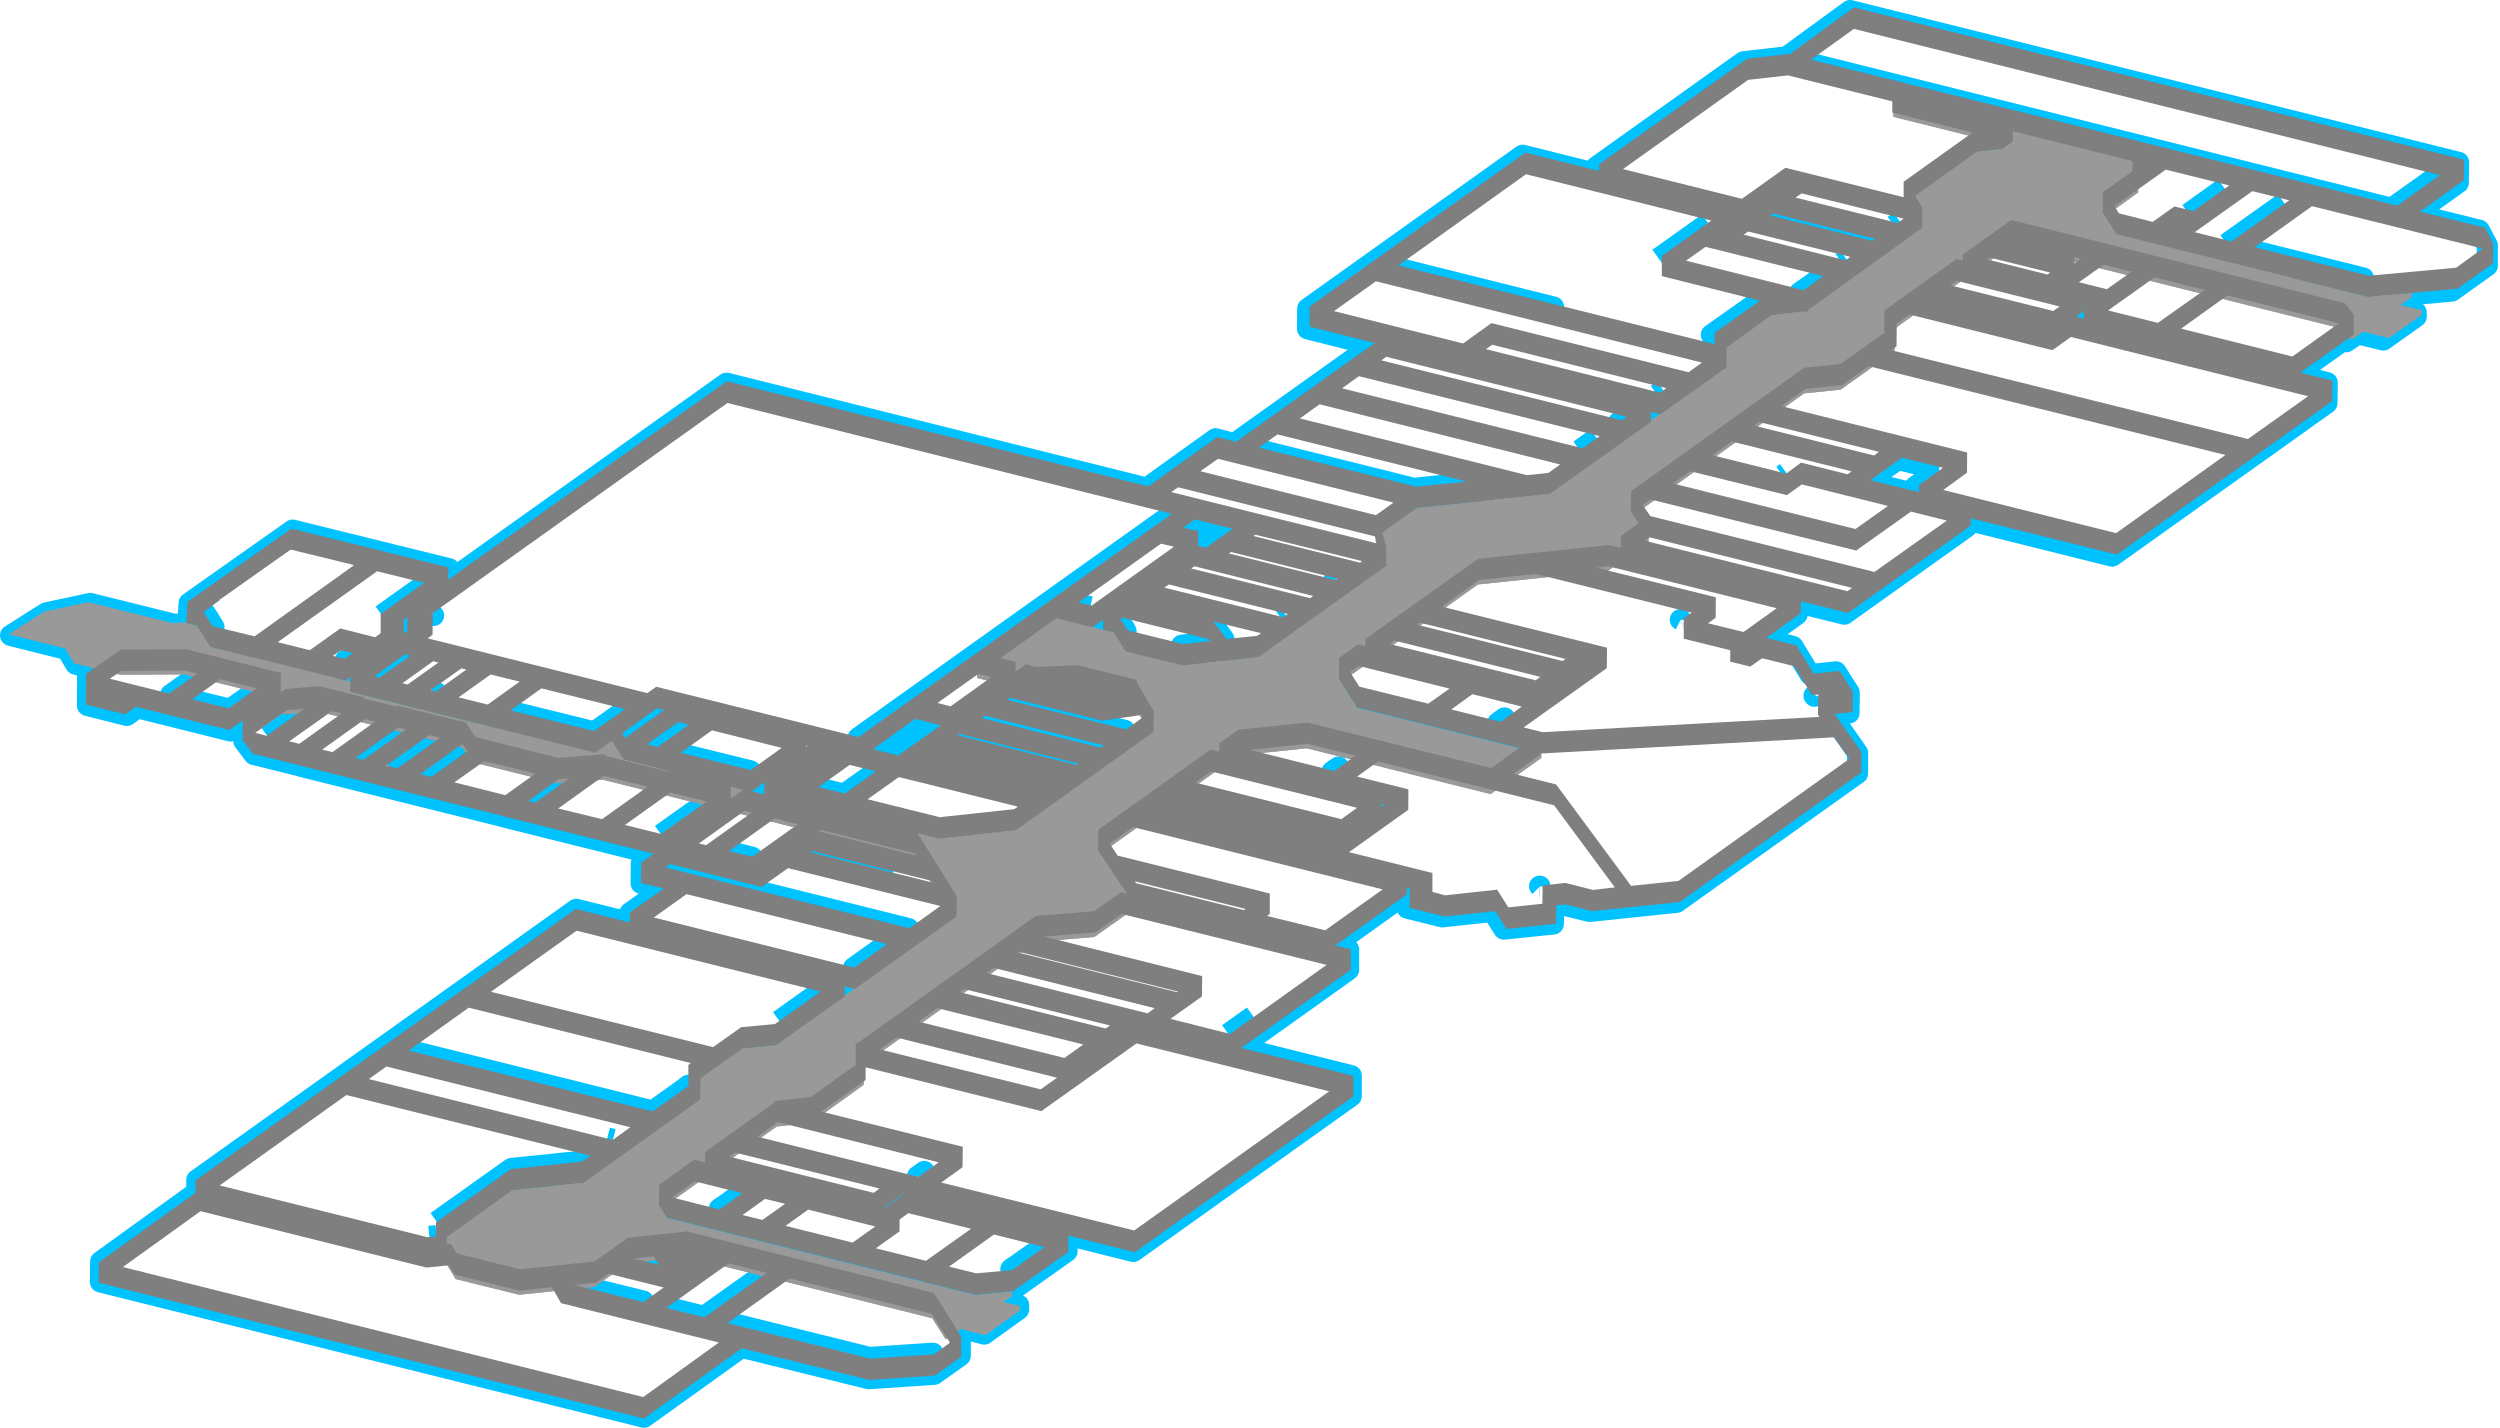 <?xml version="1.0" encoding="utf-8"?>
<svg version="1.1" id="Layer_1"
xmlns="http://www.w3.org/2000/svg"
xmlns:xlink="http://www.w3.org/1999/xlink"
xmlns:author="http://www.sothink.com"
width="947px" height="541px"
xml:space="preserve">
<g id="0" transform="matrix(1, 0, 0, 1, -100, -74.3)">
<path style="fill:none;stroke-width:8;stroke-linecap:butt;stroke-linejoin:round;stroke-miterlimit:3;stroke:#00C2FF;stroke-opacity:1" d="M263.75,307.35L264.25 307.45L263.7 307.4L263.75 307.35M253.55,314.4L253.2 314.6L253.3 309.5L254.6 308.6L254.6 313.25L255.05 313.35L253.55 314.4M233,332.95L231.2 332.45L233 331.2L233 332.95M235.05,337.2L254.25 341.95L254.8 342.15L235 337.2L235.05 337.2M263.45,336.15L265.3 336.6L263.35 336.2L263.45 336.15M261,295.6L244.6 307.3M455.95,349.4L439.95 360.75L430.45 358.4L446.35 346.95L455.95 349.4M521.25,314.3L513.3 312.35L517.3 309.5L517.3 313.25L521.2 314.25L521.25 314.3M508.05,303L513 304.15M856.4,131.85L847.2 132.8L847.25 132.75L856.45 131.8L856.4 131.85M698.35,244.8L704.8 240.2M605.85,294L605.1 294.5L605.8 293.95L605.85 294M556.2,282.3L553.25 281.65L553.35 276.15L547.65 274.75L551.95 271.65L566.15 275.2L556.2 282.3M585.35,308.6L587.05 307.4M613.2,342.65L674.45 357.85L674.25 358.05L613.3 342.9L607.2 333.1L607.25 333.05L613.2 342.65M797.7,173.8L799.45 172.5M817.35,159.7L819.6 158.1M834.45,252.15L825.4 258.65L825.4 261.3L807.05 256.8L818.95 248.35L834.45 252.15M727.65,223.75L730 222.05M724.2,231.05L727.65 231.85L724.2 234.3L724.2 231.05M775.2,254.35L776.6 253.35M728.25,172.15L747 158.8M719.55,273.05L717.55 270.1L717.6 270.05L719.65 273L719.55 273.05M736.6,309.1L736.5 309.05L736.6 309L736.6 309.1M787.35,337.8L787.3 338.05L787.15 337.85L787.35 337.8M683.3,410.1L683.2 410L683.3 410L683.3 410.1M622.4,380.15L622.4 379.15L623.45 379.45L622.4 380.15M565.25,465.9L574.65 459.2M516.45,357.8L517.6 356.95L517.65 356.95L516.45 357.8M389.4,375.4L384.75 374.35L389.4 370.95L389.4 375.4M395.15,460.95L410.65 449.9M419.75,451.5L419.75 448.05L423.4 448.9L419.75 451.5M435.15,531.45L434.8 531.35L441.55 526.5L441.9 526.6L435.15 531.45M447.6,519.9L447.55 519.85L450.1 518.05L447.6 519.9M350.4,390.4L366.05 379.3M246.7,364.6L250.85 365.6L265.35 355.2M265.4,542.35L262.65 542.65M323.7,511.95L320.6 514.15L293.75 516.9L265.4 537.05M330.05,505.35L332.2 505.9M201.4,353.3L213.3 344.85M336.85,354.15L351.55 343.65M929,155.2L942.55 145.55M887.65,190.9L887.65 195.9L884.65 195.15L887.55 193.1L887.55 190.75L887.8 190.75L887.65 190.9M943.4,166.65L965.2 151.15" />
<path style="fill:none;stroke-width:8;stroke-linecap:round;stroke-linejoin:round;stroke-miterlimit:3;stroke:#00C2FF;stroke-opacity:1" d="M350.5,531.95L352.05 534.45M244.05,331.35L252.8 325.15M230.9,324.25L232.45 323.25M264.5,344.55L283.25 349.2M349.1,357.55L359.8 349.95M425.05,353.8L542.15 270.3M526.05,350.95L481.7 339.9M516.05,357.65L472.15 346.75M534.65,323.65L527.65 321.95M526.55,313.4L525.9 312.35M807.85,166.5L772.1 157.6M688.5,190.6L631.65 176.4M654.4,257.3L635.6 259.3L579.05 245.2M567.8,324.55L573.6 323.85M547.65,318.7L555.25 317.85M563.6,316.4L560.2 311.75M659.15,264.85L637.95 267.1M669.9,346.25L668.7 347.2M781.8,185.05L788.15 180.6M748.25,201.1L764.25 189.8M713.2,234.2L714.05 233.65M181.05,311.85L179 308.6M191.1,322.45L185 320.9M164.65,337.4L172.55 331.8M607.1,364.85L605.85 365.7M522.15,406.7L517.4 399.5M507.3,364.35L465.25 353.85M434.45,404.15L408.1 397.6M423.35,440.85L434.55 432.85M386.55,470.85L391.55 470.4M380.05,373.4L379.3 373.2M384.3,366.3L359.15 360.1M384.85,399L379.45 397.65M444.15,426.05L355.05 403.8M313.35,371.1L302.85 378.55M252.55,352.05L238 362.4M307.3,523.6L296.7 524.65M381.05,526.1L373.6 531.45M388.7,557.3L366.75 572.95L352.95 569.5M453.4,586.9L429.35 588.5L378.05 575.75M349.65,553.1L345.3 552.05M343.7,567.15L323.05 562.05M493.95,547.25L484 554.3M971.45,181.75L994.5 187.5M995.25,179.6L954.9 169.55" />
<path style="fill:none;stroke-width:8;stroke-linecap:round;stroke-linejoin:round;stroke-miterlimit:3;stroke:#00C2FF;stroke-opacity:1" d="M352.05,534.45L352.6 535.3L450.05 559.55L450.75 559.8L469.25 564.35L483.4 563.05L504.2 548.3L504.25 542.1L529.3 548.35L611.85 489.5L611.85 481.75L569.5 471.15L610.85 441.65L610.85 433.95L604.95 432.55L632.05 413.2L632.05 410.85L633.15 411.1L633.05 418.3L646.3 421.6L665.4 419.55L669.65 426.25L688.4 424.3L688.5 417.35L691.75 417L702.1 419.55L735.1 416.1L803.65 367.25L803.65 359.5L793.55 345.1L800.4 344.4L800.5 336.7L795.5 328.8L785.65 329.85L779.15 319.15L767.75 316.35L780.75 307.05L780.8 302.55L798.65 306.95L844.95 273.95L844.95 271.2L900.1 284.95L981.45 227L981.55 219.25L969.45 216.2L988.05 202.95L988.75 203.75L993.15 200.75L1002.8 203.1L1015.25 194.25L1015.25 192.65L1007.1 190.75L1011.35 187.65L1011.35 186.15L1028.75 184.55L1042.2 174.95L1042.2 167.25L1039.15 161.5L1014.55 155.4L1031.2 143.55L1031.3 135.8L800.8 78.3L776.7 95.9L776.7 95.95L776.1 95.9L760.45 97.7L704.65 137.5L704.55 140.05L676.75 133.1L595.35 191.2L595.3 198.85L619.85 205.05L567.55 242.35L560.45 240.5L534.4 259.2L375.2 219.45L270.05 294.4L270.15 289.75L210.85 275.1L171.65 302.75L171.1 310.7L172.6 311.1L170.35 310.55L166.05 310.8L134.2 302.9L117.5 306.45L104 315L125.4 320.35L128.65 325.9L136.25 327.85L133.2 329.95L133.15 341.55L148.05 345.3L152.1 342.4L187.35 351.2L192.45 347.55L192.35 354.95L196.2 360.1L213.35 364.35L214.05 364.6L291.1 383.75L291.8 384L347.6 397.85L342.95 401.2L342.85 408.9L351.4 411.05L338.6 420.1L338.6 423.8L318.3 418.75L174.55 521.25L174.55 525.9L138.15 552.15L138.05 559.9L343.95 611.15L380.9 584.65L429.1 596.55L453.85 594.9L463.75 587.85L463.75 580.15L462.45 578.05L463.5 577.25L472.85 579.65L485.85 570.3L485.85 568.65L479.6 567.15L482.95 564.8L482.95 563.3L469 564.55L352.7 535.5L352.05 534.45M252.8,325.15L255.7 323.05L255.75 323.1L252.8 325.15M232.45,323.25L233.95 322.1L233.95 322.15L232.45 323.25M336.05,343.8L337.2 342.95L337.25 342.95L336.05 343.8L325.15 351.55L296.6 344.5L293.65 343.75L293.7 343.7L296.6 344.5M283.25,349.2L284.45 349.5L284.75 349.6L283.25 349.2M359.8,349.95L360.85 349.15L360.9 349.15L359.8 349.95M542.15,270.3L543.2 269.5L543.25 269.5L542.15 270.3M481.7,339.9L481.1 339.75L481.15 339.75L481.7 339.9M472.15,346.75L471.55 346.6L471.6 346.6L472.15 346.75M527.65,321.95L526.05 321.55L526 321.5L527.65 321.95M525.9,312.35L523.85 309.25L523.9 309.2L525.9 312.35M1019.1,143.85L1022.05 141.65L1022.1 141.7L1019.1 143.85L1005.95 153.2L787.25 98.65L784.6 98L784.65 98L787.25 98.65M772.1,157.6L769.35 156.9L769.4 156.85L772.1 157.6M631.65,176.4L628.8 175.75L628.85 175.7L631.65 176.4M579.05,245.2L576.2 244.55L576.25 244.5L579.05 245.2M573.6,323.85L575.7 323.6L575.6 323.65L573.6 323.85M555.25,317.85L557.8 317.5L557.8 317.55L555.25 317.85M560.2,311.75L558.95 310.2L559 310.2L560.2 311.75M637.95,267.1L635.7 267.35L635.75 267.3L637.95 267.1M668.7,347.2L667.45 348.05L667.4 348.05L668.7 347.2M788.15,180.6L789.15 179.8L789.2 179.8L788.15 180.6M764.25,189.8L765.25 189L765.3 189L764.25 189.8M714.05,233.65L715.05 232.9L715.1 232.9L714.05 233.65M179,308.6L177.7 306.6L177.75 306.6L179 308.6M185,320.9L185 320.95L180.5 319.85L180.5 319.8L185 320.9M172.55,331.8L173.7 330.95L173.75 330.95L172.55 331.8M195,337.4L196.1 336.55L196.15 336.55L195 337.4L187.1 342.95L176 340.25L173.4 339.6L173.45 339.55L176 340.25M605.85,365.7L604.6 366.6L604.55 366.6L605.85 365.7M517.4,399.5L516.3 397.85L516.35 397.85L517.4 399.5M412.7,373.4L409.85 372.7L409.9 372.65L412.7 373.4L419.75 375.15L430.45 367.55L431.5 366.8L431.55 366.8L430.45 367.55M465.25,353.85L462.4 353.15L462.45 353.1L465.25 353.85M408.1,397.6L406.75 397.25L406.85 397.25L408.1 397.6M434.55,432.85L435.7 432L435.75 432L434.55 432.85M391.55,470.4L393.6 470.2L393.5 470.25L391.55 470.4M379.3,373.2L376.85 372.55L376.85 372.5L379.3 373.2M359.15,360.1L357.85 359.75L357.9 359.75L359.15 360.1M379.45,397.65L376.05 396.85L376.15 396.8L379.45 397.65M355.05,403.8L352.1 403.05L352.15 403L355.05 403.8M261.65,368.3L259.6 367.8L259.6 367.75L261.65 368.3L263.7 368.8L274.85 360.85L276.7 359.55L276.7 359.6L274.85 360.85M302.85,378.55L300.3 377.95L300.35 377.9L302.85 378.55M238,362.4L235.1 361.7L235.15 361.65L238 362.4M358.25,487.3L360.75 485.4L360.8 485.45L358.25 487.3L347.25 495.15L258.1 472.9L255.15 472.2L255.2 472.15L258.1 472.9M296.7,524.65L294.15 524.9L294.2 524.85L296.7 524.65M373.6,531.45L372.55 532.15L372.5 532.15L373.6 531.45M352.95,569.5L352.45 569.35L352.5 569.35L352.95 569.5M378.05,575.75L375.45 575.15L375.5 575.1L378.05 575.75M345.3,552.05L344.2 551.75L344.3 551.75L345.3 552.05M323.05,562.05L321.9 561.75L322 561.75L323.05 562.05M484,554.3L482.95 555.05L482.9 555.05L484 554.3M994.5,187.5L995.05 187.65L995 187.65L994.5 187.5M954.9,169.55L952.15 168.9L952.2 168.85L954.9 169.55" />
<path style="fill:none;stroke-width:8;stroke-linecap:butt;stroke-linejoin:round;stroke-miterlimit:3;stroke:#00C2FF;stroke-opacity:1" d="M172.6,311.1L175.1 311.7" />
<path style="fill:#999999;fill-opacity:1" d="M1017.4,193.45L1004.9 202.3L995.2 199.9L990.8 202.95L987.55 198.9L861.65 167.5L814.55 201L817.65 205.75L817.65 207.3L797.25 221.9L783.4 223.3L718.7 269.5L724.45 277.95L724.45 279.55L709.1 290.5L659.8 295.7L608 332.7L614.15 342.55L683.85 359.9L683.85 361.4L664.65 375.1L595 357.75L569 360.45L516.8 397.7L529.65 417L529.65 418.55L514.45 429.25L492.35 431L424.95 479.05L427.15 483.7L427.15 485.25L407.1 499.6L394.15 501.05L350.45 532.15L352.7 535.75L469.4 564.9L483.4 563.6L483.4 565.15L480 567.55L486.3 569.05L486.3 570.7L473.2 580.05L463.85 577.65L458.25 581.65L453.15 573.65L360 550.45L337.95 552.75L325.2 561.75L296.65 564.75L272.6 558.8L265.4 546.9L265.4 545.35L293.6 525.2L320.55 522.4L364 491.45L361 487.1L361 485.6L380.8 471.5L393.65 470.3L461.05 422.2L446.85 399.15L328.35 369.65L311.2 371L279.25 363.1L275.05 357.4L220.5 343.8L208.25 344.9L199.85 342.8L199.85 341.25L204 338.3L170.25 329.85L145.55 329.95L127.95 325.55L124.7 319.95L103.2 314.55L116.7 306L133.45 302.4L165.4 310.3L169.75 310.05L174.75 311.35L179.95 319.4L237 333.6L237 335.25L234.6 336.85L325.05 359.35L331.6 354.7L336.45 362.25L455.7 391.9L484.35 388.85L535.75 352.15L529.4 341.25L507.8 335.8L492.1 336.5L470.15 331.15L470.15 329.6L499.8 308.45L521.9 313.9L526.6 321.1L548 326.4L576.3 323.25L624 289.25L621.1 279.15L621.1 277.6L636.25 266.8L686.55 261.45L752.45 214.2L749.8 209.85L749.8 208.3L770.2 193.7L783.1 192.35L826.8 161.15L821.35 152.65L821.35 151.05L848.4 131.8L858 130.8L860.15 129.25L817.2 118.55L817.2 117.05L821.55 113.9L915.05 137.2L915.05 138.8L908.6 143.3L909.95 145.7L909.95 147.2L897.55 156.15L902.1 163.1L997.05 186.8L1013.45 185.3L1013.45 186.8L1009.2 189.9L1017.4 191.85L1017.4 193.45" />
<path style="fill:#999999;fill-opacity:1" d="M1017.4,193.45L1004.9 202.3L995.2 199.9L990.8 202.95L987.55 198.9L861.65 167.5L814.55 201L817.65 205.75L817.65 207.3L797.25 221.9L783.4 223.3L718.7 269.5L724.45 277.95L724.45 279.55L709.1 290.5L659.8 295.7L608 332.7L614.15 342.55L683.85 359.9L683.85 361.4L664.65 375.1L595 357.75L569 360.45L516.8 397.7L529.65 417L529.65 418.55L514.45 429.25L492.35 431L424.95 479.05L427.15 483.7L427.15 485.25L407.1 499.6L394.15 501.05L350.45 532.15L352.7 535.75L469.4 564.9L483.4 563.6L483.4 565.15L480 567.55L486.3 569.05L486.3 570.7L473.2 580.05L463.85 577.65L458.25 581.65L453.15 573.65L360 550.45L337.95 552.75L325.2 561.75L296.65 564.75L272.6 558.8L265.4 546.9L265.4 545.35L293.6 525.2L320.55 522.4L364 491.45L361 487.1L361 485.6L380.8 471.5L393.65 470.3L461.05 422.2L446.85 399.15L328.35 369.65L311.2 371L279.25 363.1L275.05 357.4L220.5 343.8L208.25 344.9L199.85 342.8L199.85 341.25L204 338.3L171.3 330.15L184.45 320.5L237 333.6L237 335.25L234.6 336.85L325.05 359.35L331.6 354.7L336.45 362.25L455.7 391.9L484.35 388.85L535.75 352.15L529.4 341.25L507.8 335.8L492.1 336.5L470.15 331.15L470.15 329.6L499.8 308.45L521.9 313.9L526.6 321.1L548 326.4L576.3 323.25L624 289.25L621.1 279.15L621.1 277.6L636.25 266.8L686.55 261.45L752.45 214.2L749.8 209.85L749.8 208.3L770.2 193.7L783.1 192.35L826.8 161.15L821.35 152.65L821.35 151.05L848.4 131.8L858 130.8L860.15 129.25L817.2 118.55L817.2 117.05L821.55 113.9L915.05 137.2L915.05 138.8L908.6 143.3L909.95 145.7L909.95 147.2L897.55 156.15L902.1 163.1L997.05 186.8L1013.45 185.3L1013.45 186.8L1009.2 189.9L1017.4 191.85L1017.4 193.45" />
<path style="fill:#7F7F7F;fill-opacity:1" d="M991.65,193.45L991.55 201.1L971.4 215.45L983.55 218.5L983.45 226.25L901.85 284.4L846.55 270.65L846.55 273.35L800.05 306.5L782.2 302.1L782.1 306.6L769.1 315.95L780.5 318.75L787.05 329.45L796.9 328.45L801.9 336.35L801.8 344.05L794.95 344.75L805.15 359.2L805.05 366.95L736.3 416L703.2 419.45L692.85 416.9L689.55 417.25L689.45 424.2L670.65 426.2L666.4 419.45L647.2 421.5L633.95 418.2L634.05 410.95L632.95 410.7L632.95 413.1L605.75 432.45L611.7 433.9L611.7 441.65L570.2 471.25L612.7 481.85L612.7 489.6L529.9 548.65L504.75 542.35L504.65 548.6L483.85 563.35L469.65 564.75L451 560.15L450.35 559.9L352.6 535.55L349.6 530.8L349.7 523.1L362.95 513.55L367.05 514.65L367.15 510.6L393.4 491.9L393.4 491.35L394.25 491.3L394.35 491.2L394.6 491.2L407.1 489.85L424.15 477.7L424.1 477.6L424.15 469.55L424.6 469.6L438.85 459.4L439.3 459.15L454.4 448.3L454.85 448L464.6 441.05L465.05 440.8L475.75 433.05L476.25 432.8L484.6 426.75L485 426.5Q488.7 423.9 492.35 421.25L514.5 419.45L524.65 412.25L526.85 412.85L515.95 396.35L516.05 388.6L528.45 379.7L528.9 379.45L543.6 368.9L544 368.65L558.45 358.25L561.85 359.1L561.85 355.9L569.1 350.7L595.35 348L664.8 365.25L675.5 357.6L614.05 342.3L607.15 331.25L607.25 323.5L614.4 318.4L617.2 319.1L617.2 316.35L659.85 286L681.65 283.65L681.9 283.65L709.45 280.75L713.95 281.85L714 277.35L720.8 272.4L717.75 268.1L717.85 260.35L765.6 226.25Q765.85 226.15 766.05 226L783.45 213.6L797.25 212.15L814.05 200.15L813.7 199.65L813.8 191.9L829.7 180.55L830.15 180.25L841 172.45L843.45 173.05L843.55 170.65L861.85 157.65L988.25 189.2L991.65 193.45M774.8,228.15L845.15 245.7L845.1 253.35L836.1 259.9L901.6 276.25L943 246.65L807.85 213L797.75 220.2L783.95 221.6L774.8 228.15M816.35,206.95L951.5 240.6L974.3 224.4L884.45 201.95L877.45 206.95L823.4 193.45L818.05 197.2L818.5 197.8L818.4 205.5L816.35 206.95M764.4,235.5L809.9 246.85L811.75 245.45L766.3 234.15L764.4 235.5M885.8,174.05L888.2 172.35L885.8 171.75L885.8 174.05M876.6,177.55L853.65 171.85L852.65 172.55L875.6 178.3L876.6 177.55M880.2,190.4L841.25 180.7L838.8 182.4L877.75 192.1L880.2 190.4M886.4,194.3L889.35 195.05L889.35 190.05L889.55 189.9L889.3 189.9L889.3 192.25L886.4 194.3M898.05,183.85L907.5 177.2L896.85 174.6L887.5 181.2L898.05 183.85M926.2,198.8L968.35 209.35L985.95 196.75L943.75 186.2L926.2 198.8M935.1,184.1L916.15 179.35L898.55 191.9L917.4 196.6L935.1 184.1M646.2,304.1L708.75 319.65L708.65 327.4L677.15 349.85L684.25 351.65L789.25 345.85L788.65 345L788.75 337.35L786.35 337.6L779.65 326.65L767.5 323.65L763 326.8L755.4 324.95L755.4 320.6L737.8 316.25L737.8 308.55L740.8 306.4L681.7 291.7L660.3 294L646.2 304.1M636.6,310.9L691.9 324.7L693 323.9L637.75 310.15L636.6 310.9M611.4,328.85L614.9 334.4L641 340.85L649.1 335.15L614.65 326.55L611.4 328.85M595.2,356.05L573.45 358.35L605.4 366.35L613.4 360.55L595.2 356.05M623.25,378.9L623.25 379.95L624.35 379.15L623.25 378.9M614.05,380.3L558.7 366.5L552.75 370.75L608.1 384.6L614.05 380.3M614.05,368.45L633.5 373.3L633.45 381.05L611 397.1L642.6 405L642.6 412.15L647.4 413.45L667.1 411.3L671.35 418L684.25 416.65L684.35 409.7L693 408.75L703.4 411.4L711.7 410.45L688.7 379.35L622.05 362.75L614.05 368.45M683.5,330.7L628.15 316.95L626.4 318.25L681.7 332L683.5 330.7M684,359.7L673.4 367.45L689.45 371.45L717.85 409.85L735.8 408L800.55 361.75L794.75 353.6L684.35 359.7L684 359.6L684 359.7M676.45,341.95L657.75 337.25L649.75 343.05L668.45 347.7L676.45 341.95M523.35,398.4L581 412.75L581 420.5L579.95 421.25L602 426.7L623.75 411.2L529.15 387.6L520.4 393.9L523.35 398.4M530.35,408.85L571.2 419.05L571.8 418.6L529.9 408.15L530.35 408.85M495.5,429.05L555.4 444.05L555.3 451.75L543.35 460.25L565.95 465.95L602.5 439.8L524.9 420.5L515.05 427.45L495.5 429.05M500.4,482.55L439.55 467.3L433.25 471.8L494.2 486.95L500.4 482.55M510.35,469.95L455.1 456.2L447.95 461.3L503.2 475.05L510.35 469.95M520.45,462.75L465.2 448.95L463.6 450.15L518.85 463.9L520.45 462.75M546.2,449.9L485.3 434.7L484.95 434.95L545.9 450.15L546.2 449.9M537.4,456.2L476.45 440.95L473.7 442.9L534.65 458.15L537.4 456.2M427.9,483.4L411.05 495.35L464.7 508.7L464.6 516.45L456.55 522.25L529.65 540.4L603.5 487.7L530.5 469.55L494.45 495.2L427.9 478.6L427.9 483.4M433.15,524.5L378.45 510.9L376.2 512.45L430.95 526.15L433.15 524.5M442.2,526.8L441.85 526.75L435.05 531.6L435.4 531.65L442.2 526.8M440.75,540.75L431.75 547.15L450.75 551.9L467.85 539.75L444.05 533.85L440.75 536.25L440.75 540.75M431.55,538.9L406.15 532.5L397.55 538.65L422.95 545L431.55 538.9M483.4,555.4L495.55 546.7L476.5 541.95L459.5 554.1L469.8 556.65L483.4 555.4M455.55,514.6L394.6 499.35L386.95 504.9L447.9 520.1L455.55 514.6M826.9,260.7L826.9 258.05L836 251.5L820.45 247.7L808.55 256.2L826.9 260.7M815.15,265.95L782.55 257.8L776.85 261.85L740.3 252.8L733.75 257.45L802.85 274.7L815.15 265.95M801.4,252.85L756 241.55L748.7 246.75L776.6 253.7L782.25 249.55L799.85 253.95L801.4 252.85M801.55,297L724.9 277.85L723.1 279.15L799.8 298.25Q800.7 297.65 801.55 297M803.1,282.85L725.25 263.5L722.25 265.6L725.15 269.8L810.05 290.95L837.45 271.5L823.85 268.1L803.1 282.85M704.75,289.35L749.95 300.55L749.9 308.3L747 310.4L760.45 313.7L773 304.7L709.25 288.8L704.75 289.35M389.8,528.45L381.25 534.55L388.8 536.4L397.4 530.3L389.8 528.45M354.65,527.9L372.55 532.45L381.15 526.3L363.2 521.8L354.65 527.9" />
<path style="fill:#7F7F7F;fill-opacity:1" d="M1033.35,142.55L1016.7 154.45L1041.35 160.55L1044.4 166.35L1044.4 174.05L1030.9 183.65L997.15 186.8L901.85 163.1L896.5 154.85L896.6 147.1L907.75 139.2L907.75 135.4L862.45 124.1L862.45 127.9L858.45 130.7L848.85 131.75L825.45 148.5L828.15 152.8L828.15 160.55L784.9 191.75L784.9 192.25L783.8 192.35L783.45 192.45L783.3 192.35L770.95 193.7L754.3 205.75L754.3 205.95L754.05 205.85L753.95 213.95L753.45 213.85L729.05 231.2L725.4 230.35L725.4 234.1L687 261.45L636.65 266.7L623.6 276.05L624.95 280.9L625.1 281L625.1 288.75L625 288.75L625 289.15L624.6 289L576.75 323.15L548.1 326.45L526.4 321.05L521.75 313.8L517.85 312.8L517.85 309.05L513.75 311.95L500.05 308.55L479 323.6L484.7 325.05L484.7 328.75L488.6 325.95L492.35 326.9L508.25 326.3L529.65 331.55L529.9 331.55L530 331.65L530.6 331.85L530.65 332.75L533.3 337.35L533.3 337.25L537.05 343.75L536.95 351.55L484.75 388.85L455.8 392L447.6 389.95L462.4 413.75L462.35 421.5L423.8 448.95L420 448L420 451.75L394 470.2L381.25 471.5L365.15 482.85L365.35 483.05L365.25 490.8L320.95 522.4L294.05 525.1L269.3 542.9L269.2 545.6L270.75 545.45L273.1 549.15L296.9 555.1L325.2 552.15L337.9 543.15L360.25 540.75L453.75 564.05L464.1 580.55L464.1 588.25L454.15 595.35L429.35 597.05L381 585.05L343.9 611.65L137.35 560.2L137.45 552.5L174 526.15L174 521.45L276.85 448.1L277.3 447.85L318.15 418.6L338.55 423.7L338.55 419.95L351.4 410.9L342.8 408.75L342.9 401L347.6 397.7L291.65 383.75L290.9 383.5L213.6 364.3L212.85 364.05L195.7 359.8L191.85 354.6L191.95 347.2L186.85 350.85L151.5 342.05L147.4 344.9L132.45 341.2L132.55 329.55L145.8 320.35L170.7 320.25L206.4 329.2L206.3 336.6L208.2 335.3L220.75 334.2L237.95 338.45L237.95 339.2L238.25 338.95L250.15 341.95L250.6 341.6L275.25 347.7L275.6 347.55L276 347.9L276.6 348L276.6 348.25L280.15 353.5L311.45 361.4L328.3 360.05L328.3 360.8L328.6 360.55L328.6 360.05L329.3 359.95L329.3 360.65L336.2 362.35L336.25 362.15L336.1 362.1L336.1 361.85L331.7 354.95L325.3 359.45L284.95 349.4L284.25 349.15L254.65 341.85L253.9 341.6L232.65 336.35L232.65 330.8L230.8 332.1L179.7 319.35L174.5 311.25L170.5 310.25L171.05 302.25L210.4 274.55L269.9 289.25L269.8 293.9L375.3 218.7L535 258.55L561.1 239.85L568.25 241.65L599.2 219.55L599.6 219.3L620.7 204.25L596.05 198.05L596.1 190.4L677.8 132.1L705.7 139.05L705.75 136.5L761.8 96.55L777.45 94.75L778.1 94.85L778.1 94.75L802.25 77.1L1033.45 134.8L1033.35 142.55M1024.25,140.65L802.25 85.25L786 96.9L1008.05 152.2L1024.25 140.65M1040.4,168.45L975.8 152.4L954.05 167.95L997.3 178.75L1030.4 175.7L1040.4 168.45M780.15,149.15L818.8 158.75L821.1 157.15L782.45 147.55L780.15 149.15M821.1,143.15L847.2 124.5L816.8 116.95L816.8 112.7L777.25 102.85L762.2 104.55L714.8 138.35L759.85 149.6L776.3 137.85L821.1 149L821.1 143.15M760.5,163.2L799.1 172.9L800.9 171.6L762.2 162L760.5 163.2M738.65,173.05L783.2 184.2L790.6 178.9L746.05 167.8L738.65 173.05M729.5,171.25L748.25 157.85L678.05 140.3L629.7 174.85L749.45 204.65L749.55 200.35L766.65 188.2L729.5 178.9L729.5 171.25M716.25,232.2L625.1 209.45L623.25 210.8L714.35 233.5L716.25 232.2M744.7,211.65L621.2 180.85L605.3 192.15L654.2 204.4L664.95 196.7L739.6 215.3L744.7 211.65M731.2,221.35L665.25 204.9L662.85 206.55L728.8 223.05L731.2 221.35M810.3,164.8L771.75 155.2L770.7 155.95L809.3 165.55L810.3 164.8M930.85,154.25L944.45 144.55L920.4 138.55L900.95 152.4L902.65 155.1L915.45 158.35L923.65 152.5L930.85 154.25M953.2,146.7L931.35 162.25L945.3 165.75L967.15 150.2L953.2 146.7M608.35,221.4L699.5 244.1L705.95 239.5L614.75 216.8L608.35 221.4M592.4,232.8L678.4 254.3L686.5 253.45L691 250.25L599.85 227.45L592.4 232.8M655.45,256.7L583.9 238.85L576.9 243.85L636.5 258.65L655.45 256.7M620.85,277.5L546.3 258.9L543.65 260.7L621.6 280.15L620.85 277.5M574.8,277.35L615.15 287.45L615.95 286.85L575.55 276.85L574.8 277.35M564.6,316.35L576.3 315.15L577.7 314.15L559.65 309.75L564.6 316.35M587.8,306.9L542.75 295.7L541.05 296.9L586.1 308.1L587.8 306.9M565.5,283.95L605.9 294L606.65 293.5L566.3 283.4L565.5 283.95M597.4,300.05L552.45 288.8L551.25 289.65L596.3 300.9L597.4 300.05M627.85,264.7L561.35 248.1L554.7 252.8L621.2 269.45L627.85 264.7M548.25,274.2L553.95 275.55L553.85 281.1L556.85 281.75L566.9 274.6L552.6 271.05L548.25 274.2M513.5,303.7L544.7 281.4L539.75 280.25L508.55 302.5L513.5 303.7M527.2,313.05L548.25 318.3L558.45 317.1L558.05 316.45L525.15 308.3L524.4 308.8L527.2 313.05M470.55,329.6L455.1 340.6L460.1 341.85L475.5 330.8L470.55 329.6M462.75,352.8L507.8 364.05L508.5 363.55L463.45 352.3L462.75 352.8M481.55,339.4L526.6 350.6L532.8 346.1L532.3 345.15L517.5 347.3L503.3 343.75L502.35 343.55L482.65 338.65L481.55 339.4M471.95,346.3L517 357.5L518.15 356.65L473.1 345.45L471.95 346.3M430.7,358.1L440.25 360.45L456.3 349.1L446.7 346.6L430.7 358.1M428.65,377.05L455.95 383.85L484.25 380.8L485.55 379.85L440.5 368.65L428.65 377.05M446.6,397.6L410.9 388.7L410.2 389.2L447.1 398.4L446.6 397.6M421.85,364.05L410.05 372.45L420 374.9L431.8 366.5L421.85 364.05M543.85,268.95L375.55 226.95L263.45 306.9L263.95 307L263.85 314.75L262 316.1L345.2 336.85L348.6 334.45L425.25 353.5L543.85 268.95M436,431.95L360.05 413L347.65 421.85L423.55 440.8L436 431.95M456.2,417.5L398.5 403.15L388.45 410.3L353.8 401.6L352.1 402.9L444.5 425.9L456.2 417.5M453,408L407.6 396.7L406.9 397.1L453.4 408.65L453 408M337.1,342.6L336.7 342.9L305.1 335.05L293.45 343.4L325.05 351.2L337.2 342.6L337.1 342.6M348.85,342.6L335.7 352.05L336.8 353.85L351.55 343.3L348.85 342.6M336.55,362.45L353.25 366.6L353.45 366.5L349.35 365.5L348.7 365.25L336.7 362.25L336.55 362.45M349.1,357.25L360.9 348.85L356.95 347.8L345.2 356.2L349.1 357.25M296.85,332.5L285.85 329.8L273.7 338.45L284.7 341.2L296.85 332.5M311.6,369.5L300.15 377.75L302.7 378.3L315.6 369.15L311.6 369.5M302.8,367.35L283.5 362.6L272.1 370.65L291.4 375.5L302.8 367.35M345.3,372.3L328.7 368.2L311.45 380.55L328.05 384.6L345.3 372.3M350.4,390.2L367.7 377.9L353.95 374.5L336.7 386.8L350.4 390.2M405.3,356.75L405.3 357.25L405.8 356.8L405.3 356.75M357.85,359.45L384.4 366L396.1 357.6L369.7 350.95L357.85 359.45M376.9,372.3L376.8 376.8L381.5 373.5L376.9 372.3M382,381.45L364.75 393.8L367.45 394.45L384.7 382.15L382 381.45M385,398.8L402.25 386.5L393.4 384.35L376.15 396.7L385 398.8M389.5,370.65L384.8 374.05L389.5 375.2L389.5 370.65M231.9,287.8L210.4 282.55L209.95 282.6L183.1 301.55L183.35 301.55L177.15 306.15L180.45 311.45L196.45 315.35L234.1 288.4L232 287.8L231.9 287.8M228.9,312.35L242.1 315.7L244.2 314.15L244.2 306.85L260.7 295.1L242.85 290.7L205.2 317.55L217.35 320.6L228.9 312.35M229.15,320.6L226.1 322.75L230.55 323.85L233.6 321.7L229.15 320.6M252.95,309.05L252.9 314.15L253.25 314L254.75 312.85L254.25 312.8L254.25 308.1L252.95 309.05M197.2,335.05L183.45 331.55L172.8 339.2L186.6 342.6L197.2 335.05M213.35,356.05L229.5 344.5L225.75 343.65L209.6 355.1L213.35 356.05M196.7,351.9L200.95 353L215.25 342.8L208.7 343.3L196.7 351.9M174.75,329.45L170.35 328.35L145.95 328.45L141.6 331.4L164.05 337L174.75 329.45M274.75,327.5L263.1 335.8L265.05 336.25L276.7 327.9L274.75 327.5M266.05,325.3L264.1 324.75L252.45 333.1L254.4 333.6L266.05 325.3M250.85,349.85L234.7 361.4L237.65 362.1L253.8 350.6L250.85 349.85M275.15,356.15L259.25 367.55L263.45 368.55L277.1 358.75L275.15 356.15M262.6,352.75L246.35 364.3L250.5 365.3L266.75 353.75L262.6 352.75M243.7,331L255.45 322.65L253.5 322.15L241.85 330.45L243.7 331M225.95,359.2L242.1 347.65L238.2 346.7L222.05 358.25L225.95 359.2M239.7,483.05L332.1 506.1L338.75 501.3L246.35 478.3L239.7 483.05M254.85,472.25L347.25 495.3L360.85 485.6L360.75 485.4L360.75 477.7L361.7 477L277.55 456L254.85 472.25M146.55,554.25L343.65 603.5L372.3 582.85L312.55 567.95L309.05 561.9L296.75 563.2L272.35 557.15L270.05 553.6L261.55 554.45L175.95 533.1L146.55 554.25M265.15,542.65L265.15 537.35L293.5 517.15L320.45 514.3L323.6 512.1L231.2 489.1L183.2 523.35L261.9 542.95L265.15 542.65M380.75,463.4L393.55 462.2L410.8 449.9L318.4 426.85L285.95 450L370.1 470.95L380.75 463.4M347.6,550.2L339.85 551.05L349.6 553.4L347.6 550.2M325.75,560.2L317.65 561.05L343.65 567.55L351.4 562L330.5 556.8L325.75 560.2M352.4,569.75L366.8 573.3L390.4 556.5L376.05 552.85L352.4 569.75M453.75,587.35L459.85 582.9L453 572.05L399.15 558.6L375.55 575.5L429.6 588.95L453.75 587.35" />
</g>
</svg>
